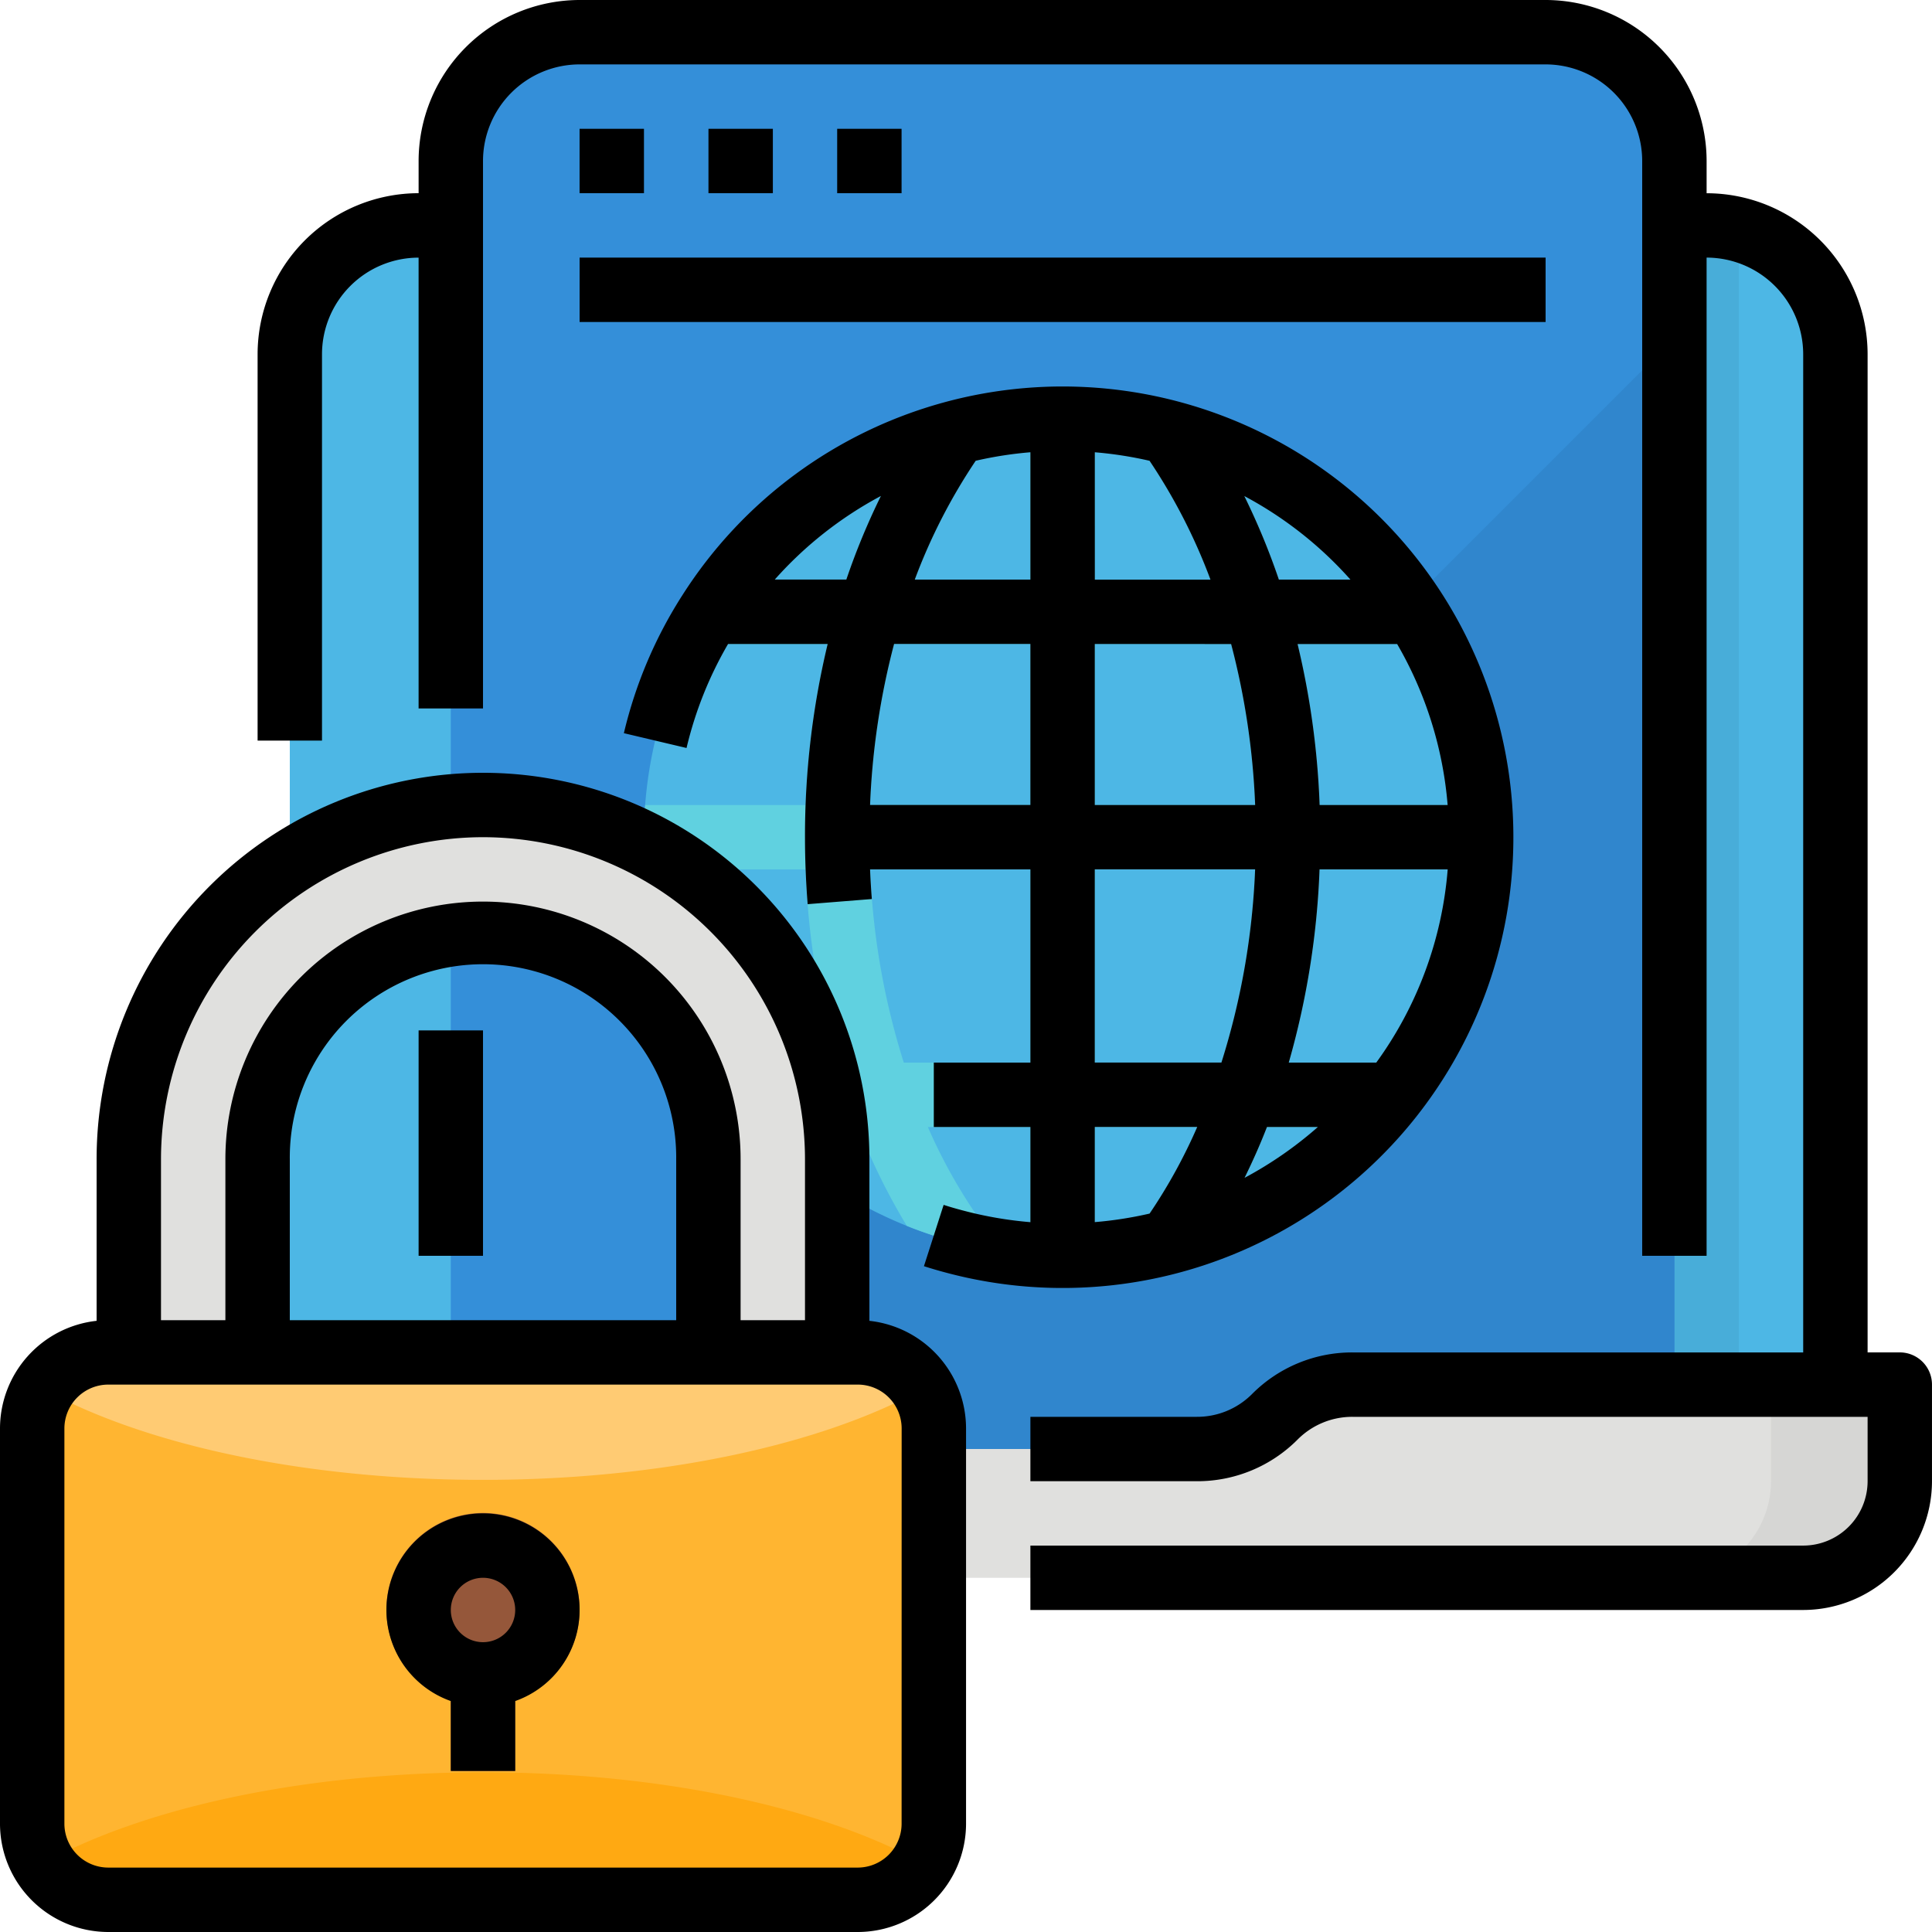 <svg xmlns="http://www.w3.org/2000/svg" width="121.626" height="121.626" viewBox="0 0 121.626 121.626">
  <g id="Grupo_1070052" data-name="Grupo 1070052" transform="translate(-1377 -864.374)">
    <path id="Trazado_771080" data-name="Trazado 771080" d="M96.108,72h81.084a8.108,8.108,0,0,1,8.108,8.108v62.84a6.081,6.081,0,0,1-6.081,6.081H94.081A6.081,6.081,0,0,1,88,142.948V80.108A8.108,8.108,0,0,1,96.108,72Z" transform="translate(1307.244 806.563)" fill="#4db7e5"/>
    <path id="Trazado_771081" data-name="Trazado 771081" d="M434.027,72H432v77.03h4.054V72.255A8.124,8.124,0,0,0,434.027,72Z" transform="translate(1050.409 806.563)" fill="#48add9"/>
    <path id="Trazado_771082" data-name="Trazado 771082" d="M196.921,24H136.108A8.108,8.108,0,0,0,128,32.108v85.138h77.03V32.108A8.108,8.108,0,0,0,196.921,24Z" transform="translate(1277.379 842.401)" fill="#348fd9"/>
    <path id="Trazado_771083" data-name="Trazado 771083" d="M213.989,100,140,173.989h73.989Z" transform="translate(1268.42 785.658)" fill="#3086cd"/>
    <path id="Trazado_771084" data-name="Trazado 771084" d="M228.7,146.352q0,1.022-.076,2.027a26.318,26.318,0,0,1-22.607,24.069c-.542.079-1.09.137-1.642.18q-1,.076-2.027.076t-2.027-.076c-.552-.043-1.1-.1-1.642-.18a26.014,26.014,0,0,1-6.137-1.629,26.351,26.351,0,0,1-16.47-22.44q-.076-1-.076-2.027t.076-2.027A26.321,26.321,0,0,1,198.4,120.3q.954-.144,1.928-.22,1-.076,2.027-.076t2.027.076c.552.043,1.1.1,1.642.18a26,26,0,0,1,6.132,1.627,26.441,26.441,0,0,1,13.582,12.307,26.142,26.142,0,0,1,2.894,10.135Q228.7,145.329,228.7,146.352Z" transform="translate(1241.542 770.727)" fill="#4db7e5"/>
    <path id="Trazado_771085" data-name="Trazado 771085" d="M228.629,148.379q.076-1,.076-2.027t-.076-2.027h-10.1a51.56,51.56,0,0,0-1.389-10.135h8.592a26.2,26.2,0,0,0-2.61-4.054h-7.156a41.685,41.685,0,0,0-3.816-8.253,26,26,0,0,0-6.132-1.627l1.414,1.824a35.507,35.507,0,0,1,4.229,8.055h-7.285V120.076q-1-.076-2.027-.076t-2.027.076v10.059H193.04a35.375,35.375,0,0,1,4.252-8.086c.025-.033.046-.068.068-.1L198.4,120.3a26.1,26.1,0,0,0-5.846,1.586,41.554,41.554,0,0,0-3.816,8.253H181.58a26.2,26.2,0,0,0-2.61,4.054h8.592a51.509,51.509,0,0,0-1.389,10.135h-10.1q-.076,1-.076,2.027t.076,2.027h10.1a50.8,50.8,0,0,0,1.936,12.163H180.14a26.452,26.452,0,0,0,3.2,4.054h6.147a39.439,39.439,0,0,0,3.061,6.223,26.017,26.017,0,0,0,6.137,1.629l-1.414-1.827a33.568,33.568,0,0,1-3.4-6.026h6.454v8.032q1,.076,2.027.076t2.027-.076V164.6h6.454a33.437,33.437,0,0,1-3.4,6.026l-1.414,1.827a26.019,26.019,0,0,0,6.137-1.629,39.212,39.212,0,0,0,3.061-6.223h6.147a26.452,26.452,0,0,0,3.2-4.054h-7.972a50.875,50.875,0,0,0,1.936-12.163Zm-28.3,12.163h-7.974a46.343,46.343,0,0,1-2.118-12.163h10.092Zm0-16.217H190.23a47.105,47.105,0,0,1,1.513-10.135h8.582Zm12.028,16.217h-7.974V148.379h10.092a46.436,46.436,0,0,1-2.118,12.163Zm-7.974-16.217V134.19h8.582a47.176,47.176,0,0,1,1.513,10.135Z" transform="translate(1241.542 770.727)" fill="#60d1e0"/>
    <path id="Trazado_771086" data-name="Trazado 771086" d="M138.055,362.027a6.921,6.921,0,0,1-4.894,2.027H116.6a6.922,6.922,0,0,1-4.894-2.027A6.921,6.921,0,0,0,106.809,360H72v6.081a6.081,6.081,0,0,0,6.081,6.081h93.247a6.081,6.081,0,0,0,6.081-6.081V360H142.948a6.921,6.921,0,0,0-4.894,2.027Z" transform="translate(1319.189 591.539)" fill="#e0e0de"/>
    <path id="Trazado_771087" data-name="Trazado 771087" d="M438.081,360v6.081A6.081,6.081,0,0,1,432,372.163h8.108a6.081,6.081,0,0,0,6.081-6.081V360Z" transform="translate(1050.409 591.539)" fill="#d6d6d4"/>
    <path id="Trazado_771088" data-name="Trazado 771088" d="M80.759,356.561V381.9a4.5,4.5,0,0,1-.623,2.3,4.553,4.553,0,0,1-3.938,2.263H28.561a4.553,4.553,0,0,1-3.938-2.263A4.5,4.5,0,0,1,24,381.9V356.561a4.5,4.5,0,0,1,.623-2.3A4.553,4.553,0,0,1,28.561,352H76.2a4.553,4.553,0,0,1,3.938,2.263A4.5,4.5,0,0,1,80.759,356.561Z" transform="translate(1355.027 597.512)" fill="#ffb531"/>
    <path id="Trazado_771089" data-name="Trazado 771089" d="M81.972,354.263c-6.276,3.494-16.371,5.762-27.756,5.762s-21.48-2.268-27.756-5.762A4.553,4.553,0,0,1,30.4,352H78.034A4.553,4.553,0,0,1,81.972,354.263Z" transform="translate(1353.19 597.512)" fill="#ffcb73"/>
    <path id="Trazado_771090" data-name="Trazado 771090" d="M81.972,462.092a4.553,4.553,0,0,1-3.938,2.263H30.4a4.553,4.553,0,0,1-3.938-2.263c6.276-3.494,16.371-5.762,27.756-5.762S75.7,458.6,81.972,462.092Z" transform="translate(1353.19 519.618)" fill="#ffa912"/>
    <path id="Trazado_771091" data-name="Trazado 771091" d="M70.3,216A22.3,22.3,0,0,0,48,238.3v12.163h8.108V238.3a14.19,14.19,0,1,1,28.379,0v12.163H92.6V238.3A22.3,22.3,0,0,0,70.3,216Z" transform="translate(1337.108 699.052)" fill="#e0e0de"/>
    <path id="Trazado_771092" data-name="Trazado 771092" d="M124.16,398a6.081,6.081,0,1,0-8.108,5.708v4.428h4.054v-4.428A6.071,6.071,0,0,0,124.16,398Z" transform="translate(1289.328 567.726)" fill="#95573a"/>
    <path id="Trazado_771093" data-name="Trazado 771093" d="M183.382,101.138h-2.027V38.3a10.147,10.147,0,0,0-10.135-10.135V26.135A10.147,10.147,0,0,0,161.084,16H100.271A10.147,10.147,0,0,0,90.136,26.135v2.027A10.147,10.147,0,0,0,80,38.3V62.623h4.054V38.3a6.088,6.088,0,0,1,6.081-6.081V60.6H94.19V26.135a6.088,6.088,0,0,1,6.081-6.081h60.813a6.088,6.088,0,0,1,6.081,6.081V95.057h4.054V32.217A6.088,6.088,0,0,1,177.3,38.3v62.84H148.921a8.878,8.878,0,0,0-6.319,2.621,4.875,4.875,0,0,1-3.472,1.433H128.65v4.054h10.48a8.9,8.9,0,0,0,6.339-2.621,4.852,4.852,0,0,1,3.452-1.433h32.434v4.054A4.059,4.059,0,0,1,177.3,113.3H128.65v4.054H177.3a8.118,8.118,0,0,0,8.108-8.108v-6.081A2.027,2.027,0,0,0,183.382,101.138Z" transform="translate(1313.217 848.374)"/>
    <path id="Trazado_771094" data-name="Trazado 771094" d="M120,272h4.054v14.19H120Z" transform="translate(1283.353 657.241)"/>
    <path id="Trazado_771095" data-name="Trazado 771095" d="M159.995,48h4.054v4.054h-4.054Z" transform="translate(1253.491 824.482)"/>
    <path id="Trazado_771096" data-name="Trazado 771096" d="M192,48h4.054v4.054H192Z" transform="translate(1229.6 824.482)"/>
    <path id="Trazado_771097" data-name="Trazado 771097" d="M223.995,48h4.054v4.054h-4.054Z" transform="translate(1205.708 824.482)"/>
    <path id="Trazado_771098" data-name="Trazado 771098" d="M160,80h60.813v4.054H160Z" transform="translate(1253.488 800.591)"/>
    <path id="Trazado_771099" data-name="Trazado 771099" d="M192.415,163.9c-.429-.11-.862-.235-1.285-.372l-1.24,3.86c.5.16,1.008.307,1.5.435a28.376,28.376,0,1,0-16.674-42.727A28.024,28.024,0,0,0,171,133.833l3.945.933a23.957,23.957,0,0,1,2.614-6.548h6.27a51.787,51.787,0,0,0-1.427,12.163c0,1.4.057,2.822.168,4.216l4.041-.323c-.049-.618-.086-1.242-.112-1.865h10.093v12.163h-6.081v4.054h6.081v5.991A24.279,24.279,0,0,1,192.415,163.9Zm22.274-5.274a24.419,24.419,0,0,1-4.614,3.2c.51-1.037.983-2.1,1.41-3.2Zm3.677-4.054h-5.509a50.982,50.982,0,0,0,1.938-12.163h8.067A23.9,23.9,0,0,1,218.366,154.571Zm-25.218-37.888a24.214,24.214,0,0,1,3.444-.536v8.018h-7.279a35.846,35.846,0,0,1,3.836-7.482Zm7.5-.535a24.262,24.262,0,0,1,3.444.536,35.842,35.842,0,0,1,3.836,7.482h-7.279Zm8.58,12.072a47.144,47.144,0,0,1,1.513,10.135H200.646V128.219Zm13.632,10.135H214.8a51.434,51.434,0,0,0-1.388-10.135h6.268a24.1,24.1,0,0,1,3.179,10.135Zm-6.118-14.19h-4.507a43.556,43.556,0,0,0-2.176-5.261,24.1,24.1,0,0,1,6.682,5.261ZM187.181,118.9a43.563,43.563,0,0,0-2.176,5.261H180.5A24.1,24.1,0,0,1,187.181,118.9Zm-.682,19.451a47.132,47.132,0,0,1,1.512-10.135h8.58v10.135Zm14.147,4.054h10.093a46.434,46.434,0,0,1-2.122,12.163h-7.972Zm6.449,16.217a33.8,33.8,0,0,1-3,5.454,24.181,24.181,0,0,1-3.449.537v-5.991Z" transform="translate(1245.275 776.697)"/>
    <path id="Trazado_771100" data-name="Trazado 771100" d="M70.732,242.5V232.325a24.325,24.325,0,1,0-48.65,0V242.5A6.826,6.826,0,0,0,16,249.277v24.883a6.824,6.824,0,0,0,6.816,6.816H70a6.824,6.824,0,0,0,6.816-6.816V249.277a6.826,6.826,0,0,0-6.081-6.776ZM46.406,212.054a20.294,20.294,0,0,1,20.271,20.271v10.135H62.623V232.325a16.217,16.217,0,1,0-32.434,0v10.135H26.135V232.325A20.294,20.294,0,0,1,46.406,212.054Zm12.163,30.406H34.244V232.325a12.163,12.163,0,1,1,24.325,0Zm14.19,31.7A2.765,2.765,0,0,1,70,276.921H22.816a2.765,2.765,0,0,1-2.762-2.762V249.277a2.765,2.765,0,0,1,2.762-2.762H70a2.765,2.765,0,0,1,2.762,2.762Z" transform="translate(1361 705.024)"/>
    <path id="Trazado_771101" data-name="Trazado 771101" d="M118.087,392a6.081,6.081,0,0,0-2.027,11.814v4.4h4.054v-4.4A6.081,6.081,0,0,0,118.087,392Zm0,8.108a2.027,2.027,0,1,1,2.027-2.027A2.027,2.027,0,0,1,118.087,400.108Z" transform="translate(1289.32 567.647)"/>
  </g>
</svg>
